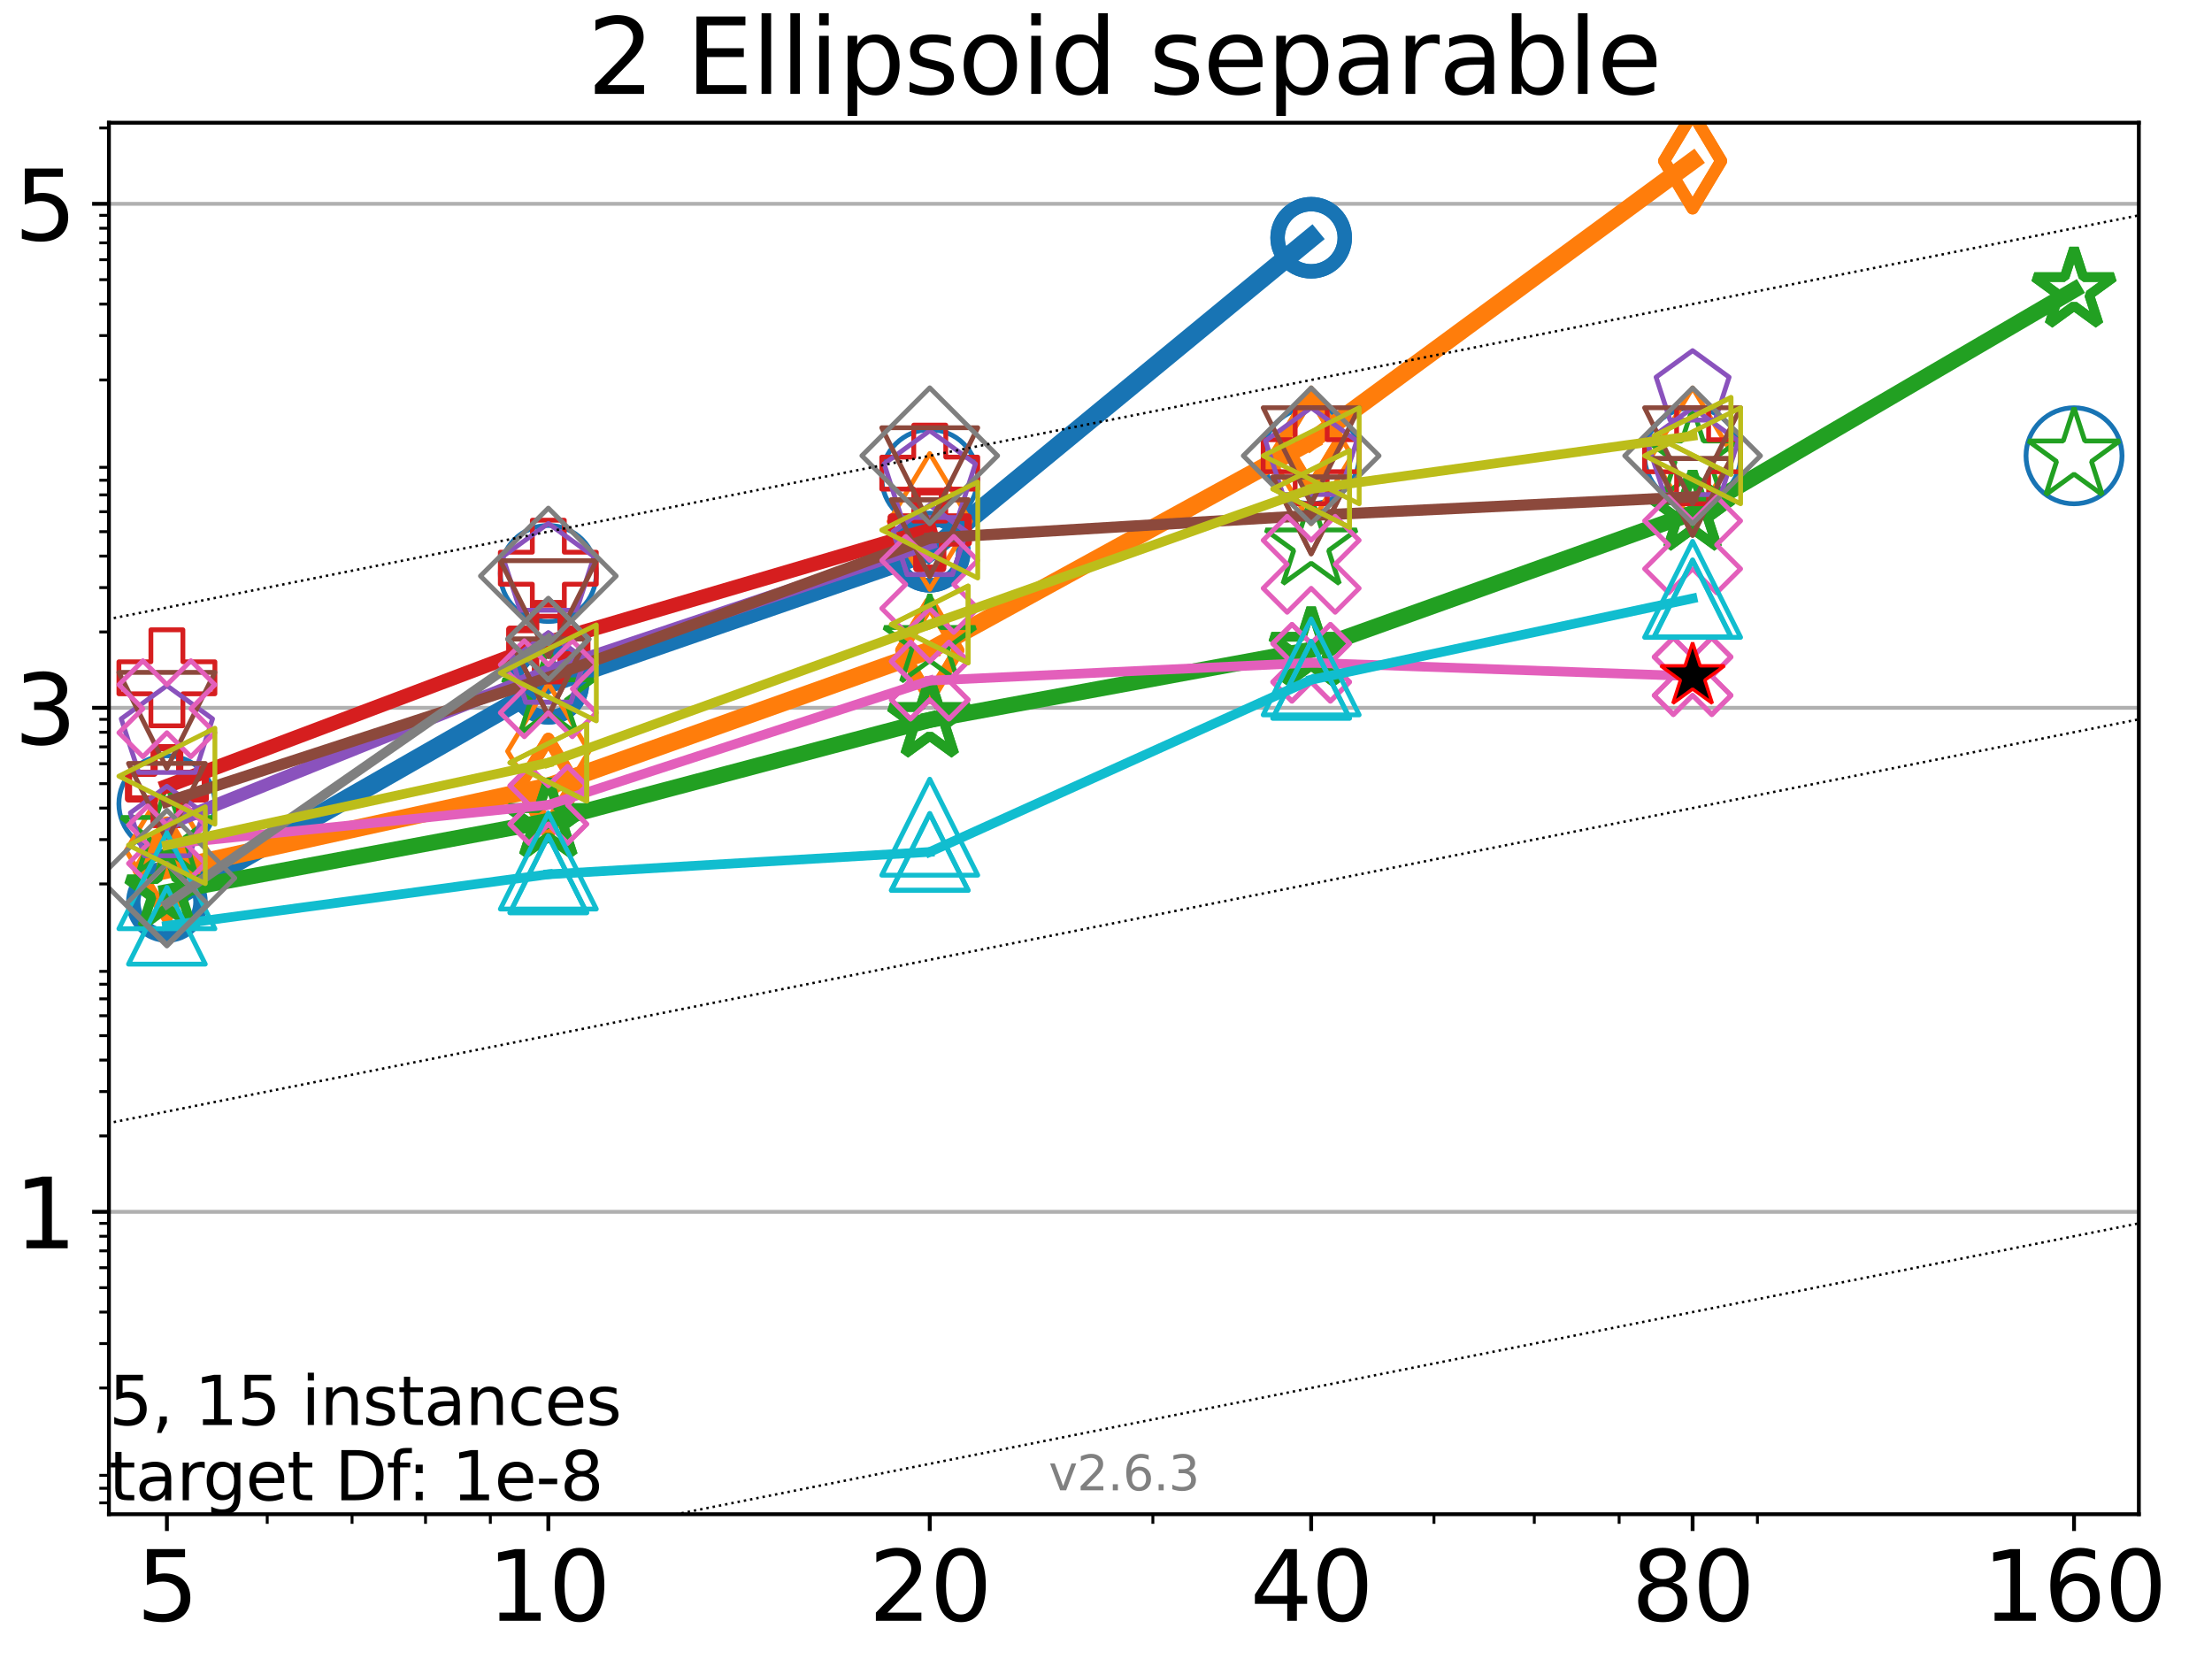 <?xml version="1.0" encoding="utf-8" standalone="no"?>
<!DOCTYPE svg PUBLIC "-//W3C//DTD SVG 1.1//EN"
  "http://www.w3.org/Graphics/SVG/1.1/DTD/svg11.dtd">
<svg height="345.6pt" version="1.1" viewBox="0 0 460.8 345.6" width="460.8pt" xmlns="http://www.w3.org/2000/svg" xmlns:xlink="http://www.w3.org/1999/xlink">
 <defs>
  <style type="text/css">*{stroke-linecap:butt;stroke-linejoin:round;}</style>
 </defs>
 <g id="figure_1">
  <g id="patch_1">
   <path d="M 0 345.6 
L 460.8 345.6 
L 460.8 0 
L 0 0 
z
" style="fill:#ffffff;"/>
  </g>
  <g id="axes_1">
   <g id="patch_2">
    <path d="M 22.69 315.44 
L 445.56 315.44 
L 445.56 25.56 
L 22.69 25.56 
z
" style="fill:#ffffff;"/>
   </g>
   <g id="matplotlib.axis_1">
    <g id="xtick_1">
     <g id="line2d_1">
      <defs>
       <path d="M 0 0 
L 0 3.5 
" id="mbd505f865f" style="stroke:#000000;stroke-width:0.8;"/>
      </defs>
      <g>
       <use style="stroke:#000000;stroke-width:0.8;" x="34.768" xlink:href="#mbd505f865f" y="315.44"/>
      </g>
     </g>
     <g id="text_1">
      <!-- 5 -->
      <g transform="translate(28.405 337.637)scale(0.2 -0.2)">
       <defs>
        <path d="M 691 4666 
L 3169 4666 
L 3169 4134 
L 1269 4134 
L 1269 2991 
Q 1406 3038 1543 3061 
Q 1681 3084 1819 3084 
Q 2600 3084 3056 2656 
Q 3513 2228 3513 1497 
Q 3513 744 3044 326 
Q 2575 -91 1722 -91 
Q 1428 -91 1123 -41 
Q 819 9 494 109 
L 494 744 
Q 775 591 1075 516 
Q 1375 441 1709 441 
Q 2250 441 2565 725 
Q 2881 1009 2881 1497 
Q 2881 1984 2565 2268 
Q 2250 2553 1709 2553 
Q 1456 2553 1204 2497 
Q 953 2441 691 2322 
L 691 4666 
z
" id="DejaVuSans-35" transform="scale(0.016)"/>
       </defs>
       <use xlink:href="#DejaVuSans-35"/>
      </g>
     </g>
    </g>
    <g id="xtick_2">
     <g id="line2d_2">
      <g>
       <use style="stroke:#000000;stroke-width:0.8;" x="114.226" xlink:href="#mbd505f865f" y="315.44"/>
      </g>
     </g>
     <g id="text_2">
      <!-- 10 -->
      <g transform="translate(101.501 337.637)scale(0.2 -0.2)">
       <defs>
        <path d="M 794 531 
L 1825 531 
L 1825 4091 
L 703 3866 
L 703 4441 
L 1819 4666 
L 2450 4666 
L 2450 531 
L 3481 531 
L 3481 0 
L 794 0 
L 794 531 
z
" id="DejaVuSans-31" transform="scale(0.016)"/>
        <path d="M 2034 4250 
Q 1547 4250 1301 3770 
Q 1056 3291 1056 2328 
Q 1056 1369 1301 889 
Q 1547 409 2034 409 
Q 2525 409 2770 889 
Q 3016 1369 3016 2328 
Q 3016 3291 2770 3770 
Q 2525 4250 2034 4250 
z
M 2034 4750 
Q 2819 4750 3233 4129 
Q 3647 3509 3647 2328 
Q 3647 1150 3233 529 
Q 2819 -91 2034 -91 
Q 1250 -91 836 529 
Q 422 1150 422 2328 
Q 422 3509 836 4129 
Q 1250 4750 2034 4750 
z
" id="DejaVuSans-30" transform="scale(0.016)"/>
       </defs>
       <use xlink:href="#DejaVuSans-31"/>
       <use x="63.623" xlink:href="#DejaVuSans-30"/>
      </g>
     </g>
    </g>
    <g id="xtick_3">
     <g id="line2d_3">
      <g>
       <use style="stroke:#000000;stroke-width:0.8;" x="193.684" xlink:href="#mbd505f865f" y="315.44"/>
      </g>
     </g>
     <g id="text_3">
      <!-- 20 -->
      <g transform="translate(180.959 337.637)scale(0.2 -0.2)">
       <defs>
        <path d="M 1228 531 
L 3431 531 
L 3431 0 
L 469 0 
L 469 531 
Q 828 903 1448 1529 
Q 2069 2156 2228 2338 
Q 2531 2678 2651 2914 
Q 2772 3150 2772 3378 
Q 2772 3750 2511 3984 
Q 2250 4219 1831 4219 
Q 1534 4219 1204 4116 
Q 875 4013 500 3803 
L 500 4441 
Q 881 4594 1212 4672 
Q 1544 4750 1819 4750 
Q 2544 4750 2975 4387 
Q 3406 4025 3406 3419 
Q 3406 3131 3298 2873 
Q 3191 2616 2906 2266 
Q 2828 2175 2409 1742 
Q 1991 1309 1228 531 
z
" id="DejaVuSans-32" transform="scale(0.016)"/>
       </defs>
       <use xlink:href="#DejaVuSans-32"/>
       <use x="63.623" xlink:href="#DejaVuSans-30"/>
      </g>
     </g>
    </g>
    <g id="xtick_4">
     <g id="line2d_4">
      <g>
       <use style="stroke:#000000;stroke-width:0.8;" x="273.142" xlink:href="#mbd505f865f" y="315.44"/>
      </g>
     </g>
     <g id="text_4">
      <!-- 40 -->
      <g transform="translate(260.417 337.637)scale(0.2 -0.2)">
       <defs>
        <path d="M 2419 4116 
L 825 1625 
L 2419 1625 
L 2419 4116 
z
M 2253 4666 
L 3047 4666 
L 3047 1625 
L 3713 1625 
L 3713 1100 
L 3047 1100 
L 3047 0 
L 2419 0 
L 2419 1100 
L 313 1100 
L 313 1709 
L 2253 4666 
z
" id="DejaVuSans-34" transform="scale(0.016)"/>
       </defs>
       <use xlink:href="#DejaVuSans-34"/>
       <use x="63.623" xlink:href="#DejaVuSans-30"/>
      </g>
     </g>
    </g>
    <g id="xtick_5">
     <g id="line2d_5">
      <g>
       <use style="stroke:#000000;stroke-width:0.8;" x="352.6" xlink:href="#mbd505f865f" y="315.44"/>
      </g>
     </g>
     <g id="text_5">
      <!-- 80 -->
      <g transform="translate(339.875 337.637)scale(0.2 -0.2)">
       <defs>
        <path d="M 2034 2216 
Q 1584 2216 1326 1975 
Q 1069 1734 1069 1313 
Q 1069 891 1326 650 
Q 1584 409 2034 409 
Q 2484 409 2743 651 
Q 3003 894 3003 1313 
Q 3003 1734 2745 1975 
Q 2488 2216 2034 2216 
z
M 1403 2484 
Q 997 2584 770 2862 
Q 544 3141 544 3541 
Q 544 4100 942 4425 
Q 1341 4750 2034 4750 
Q 2731 4750 3128 4425 
Q 3525 4100 3525 3541 
Q 3525 3141 3298 2862 
Q 3072 2584 2669 2484 
Q 3125 2378 3379 2068 
Q 3634 1759 3634 1313 
Q 3634 634 3220 271 
Q 2806 -91 2034 -91 
Q 1263 -91 848 271 
Q 434 634 434 1313 
Q 434 1759 690 2068 
Q 947 2378 1403 2484 
z
M 1172 3481 
Q 1172 3119 1398 2916 
Q 1625 2713 2034 2713 
Q 2441 2713 2670 2916 
Q 2900 3119 2900 3481 
Q 2900 3844 2670 4047 
Q 2441 4250 2034 4250 
Q 1625 4250 1398 4047 
Q 1172 3844 1172 3481 
z
" id="DejaVuSans-38" transform="scale(0.016)"/>
       </defs>
       <use xlink:href="#DejaVuSans-38"/>
       <use x="63.623" xlink:href="#DejaVuSans-30"/>
      </g>
     </g>
    </g>
    <g id="xtick_6">
     <g id="line2d_6">
      <g>
       <use style="stroke:#000000;stroke-width:0.8;" x="432.058" xlink:href="#mbd505f865f" y="315.44"/>
      </g>
     </g>
     <g id="text_6">
      <!-- 160 -->
      <g transform="translate(412.97 337.637)scale(0.2 -0.2)">
       <defs>
        <path d="M 2113 2584 
Q 1688 2584 1439 2293 
Q 1191 2003 1191 1497 
Q 1191 994 1439 701 
Q 1688 409 2113 409 
Q 2538 409 2786 701 
Q 3034 994 3034 1497 
Q 3034 2003 2786 2293 
Q 2538 2584 2113 2584 
z
M 3366 4563 
L 3366 3988 
Q 3128 4100 2886 4159 
Q 2644 4219 2406 4219 
Q 1781 4219 1451 3797 
Q 1122 3375 1075 2522 
Q 1259 2794 1537 2939 
Q 1816 3084 2150 3084 
Q 2853 3084 3261 2657 
Q 3669 2231 3669 1497 
Q 3669 778 3244 343 
Q 2819 -91 2113 -91 
Q 1303 -91 875 529 
Q 447 1150 447 2328 
Q 447 3434 972 4092 
Q 1497 4750 2381 4750 
Q 2619 4750 2861 4703 
Q 3103 4656 3366 4563 
z
" id="DejaVuSans-36" transform="scale(0.016)"/>
       </defs>
       <use xlink:href="#DejaVuSans-31"/>
       <use x="63.623" xlink:href="#DejaVuSans-36"/>
       <use x="127.246" xlink:href="#DejaVuSans-30"/>
      </g>
     </g>
    </g>
    <g id="xtick_7">
     <g id="line2d_7">
      <defs>
       <path d="M 0 0 
L 0 2 
" id="m5809c6f6fc" style="stroke:#000000;stroke-width:0.6;"/>
      </defs>
      <g>
       <use style="stroke:#000000;stroke-width:0.6;" x="55.668" xlink:href="#m5809c6f6fc" y="315.44"/>
      </g>
     </g>
    </g>
    <g id="xtick_8">
     <g id="line2d_8">
      <g>
       <use style="stroke:#000000;stroke-width:0.6;" x="73.339" xlink:href="#m5809c6f6fc" y="315.44"/>
      </g>
     </g>
    </g>
    <g id="xtick_9">
     <g id="line2d_9">
      <g>
       <use style="stroke:#000000;stroke-width:0.6;" x="88.646" xlink:href="#m5809c6f6fc" y="315.44"/>
      </g>
     </g>
    </g>
    <g id="xtick_10">
     <g id="line2d_10">
      <g>
       <use style="stroke:#000000;stroke-width:0.6;" x="102.148" xlink:href="#m5809c6f6fc" y="315.44"/>
      </g>
     </g>
    </g>
    <g id="xtick_11">
     <g id="line2d_11">
      <g>
       <use style="stroke:#000000;stroke-width:0.6;" x="240.164" xlink:href="#m5809c6f6fc" y="315.44"/>
      </g>
     </g>
    </g>
    <g id="xtick_12">
     <g id="line2d_12">
      <g>
       <use style="stroke:#000000;stroke-width:0.6;" x="298.721" xlink:href="#m5809c6f6fc" y="315.44"/>
      </g>
     </g>
    </g>
    <g id="xtick_13">
     <g id="line2d_13">
      <g>
       <use style="stroke:#000000;stroke-width:0.6;" x="319.622" xlink:href="#m5809c6f6fc" y="315.44"/>
      </g>
     </g>
    </g>
    <g id="xtick_14">
     <g id="line2d_14">
      <g>
       <use style="stroke:#000000;stroke-width:0.6;" x="337.293" xlink:href="#m5809c6f6fc" y="315.44"/>
      </g>
     </g>
    </g>
    <g id="xtick_15">
     <g id="line2d_15">
      <g>
       <use style="stroke:#000000;stroke-width:0.6;" x="366.102" xlink:href="#m5809c6f6fc" y="315.44"/>
      </g>
     </g>
    </g>
   </g>
   <g id="matplotlib.axis_2">
    <g id="ytick_1">
     <g id="line2d_16">
      <path clip-path="url(#p92fded416d)" d="M 22.69 252.444 
L 445.56 252.444 
" style="fill:none;stroke:#b0b0b0;stroke-linecap:square;stroke-width:0.8;"/>
     </g>
     <g id="line2d_17">
      <defs>
       <path d="M 0 0 
L -3.5 0 
" id="m93bcf3bd1d" style="stroke:#000000;stroke-width:0.8;"/>
      </defs>
      <g>
       <use style="stroke:#000000;stroke-width:0.8;" x="22.69" xlink:href="#m93bcf3bd1d" y="252.444"/>
      </g>
     </g>
     <g id="text_7">
      <!-- 1 -->
      <g transform="translate(2.965 260.043)scale(0.2 -0.2)">
       <use xlink:href="#DejaVuSans-31"/>
      </g>
     </g>
    </g>
    <g id="ytick_2">
     <g id="line2d_18">
      <path clip-path="url(#p92fded416d)" d="M 22.69 147.451 
L 445.56 147.451 
" style="fill:none;stroke:#b0b0b0;stroke-linecap:square;stroke-width:0.8;"/>
     </g>
     <g id="line2d_19">
      <g>
       <use style="stroke:#000000;stroke-width:0.8;" x="22.69" xlink:href="#m93bcf3bd1d" y="147.451"/>
      </g>
     </g>
     <g id="text_8">
      <!-- 3 -->
      <g transform="translate(2.965 155.05)scale(0.2 -0.2)">
       <defs>
        <path d="M 2597 2516 
Q 3050 2419 3304 2112 
Q 3559 1806 3559 1356 
Q 3559 666 3084 287 
Q 2609 -91 1734 -91 
Q 1441 -91 1130 -33 
Q 819 25 488 141 
L 488 750 
Q 750 597 1062 519 
Q 1375 441 1716 441 
Q 2309 441 2620 675 
Q 2931 909 2931 1356 
Q 2931 1769 2642 2001 
Q 2353 2234 1838 2234 
L 1294 2234 
L 1294 2753 
L 1863 2753 
Q 2328 2753 2575 2939 
Q 2822 3125 2822 3475 
Q 2822 3834 2567 4026 
Q 2313 4219 1838 4219 
Q 1578 4219 1281 4162 
Q 984 4106 628 3988 
L 628 4550 
Q 988 4650 1302 4700 
Q 1616 4750 1894 4750 
Q 2613 4750 3031 4423 
Q 3450 4097 3450 3541 
Q 3450 3153 3228 2886 
Q 3006 2619 2597 2516 
z
" id="DejaVuSans-33" transform="scale(0.016)"/>
       </defs>
       <use xlink:href="#DejaVuSans-33"/>
      </g>
     </g>
    </g>
    <g id="ytick_3">
     <g id="line2d_20">
      <path clip-path="url(#p92fded416d)" d="M 22.69 42.458 
L 445.56 42.458 
" style="fill:none;stroke:#b0b0b0;stroke-linecap:square;stroke-width:0.8;"/>
     </g>
     <g id="line2d_21">
      <g>
       <use style="stroke:#000000;stroke-width:0.8;" x="22.69" xlink:href="#m93bcf3bd1d" y="42.458"/>
      </g>
     </g>
     <g id="text_9">
      <!-- 5 -->
      <g transform="translate(2.965 50.056)scale(0.2 -0.2)">
       <use xlink:href="#DejaVuSans-35"/>
      </g>
     </g>
    </g>
    <g id="ytick_4">
     <g id="line2d_22">
      <defs>
       <path d="M 0 0 
L -2 0 
" id="mbb2d8cd9f5" style="stroke:#000000;stroke-width:0.6;"/>
      </defs>
      <g>
       <use style="stroke:#000000;stroke-width:0.6;" x="22.69" xlink:href="#mbb2d8cd9f5" y="313.073"/>
      </g>
     </g>
    </g>
    <g id="ytick_5">
     <g id="line2d_23">
      <g>
       <use style="stroke:#000000;stroke-width:0.6;" x="22.69" xlink:href="#mbb2d8cd9f5" y="310.028"/>
      </g>
     </g>
    </g>
    <g id="ytick_6">
     <g id="line2d_24">
      <g>
       <use style="stroke:#000000;stroke-width:0.6;" x="22.69" xlink:href="#mbb2d8cd9f5" y="307.343"/>
      </g>
     </g>
    </g>
    <g id="ytick_7">
     <g id="line2d_25">
      <g>
       <use style="stroke:#000000;stroke-width:0.6;" x="22.69" xlink:href="#mbb2d8cd9f5" y="289.138"/>
      </g>
     </g>
    </g>
    <g id="ytick_8">
     <g id="line2d_26">
      <g>
       <use style="stroke:#000000;stroke-width:0.6;" x="22.69" xlink:href="#mbb2d8cd9f5" y="279.893"/>
      </g>
     </g>
    </g>
    <g id="ytick_9">
     <g id="line2d_27">
      <g>
       <use style="stroke:#000000;stroke-width:0.6;" x="22.69" xlink:href="#mbb2d8cd9f5" y="273.335"/>
      </g>
     </g>
    </g>
    <g id="ytick_10">
     <g id="line2d_28">
      <g>
       <use style="stroke:#000000;stroke-width:0.6;" x="22.69" xlink:href="#mbb2d8cd9f5" y="268.247"/>
      </g>
     </g>
    </g>
    <g id="ytick_11">
     <g id="line2d_29">
      <g>
       <use style="stroke:#000000;stroke-width:0.6;" x="22.69" xlink:href="#mbb2d8cd9f5" y="264.09"/>
      </g>
     </g>
    </g>
    <g id="ytick_12">
     <g id="line2d_30">
      <g>
       <use style="stroke:#000000;stroke-width:0.6;" x="22.69" xlink:href="#mbb2d8cd9f5" y="260.576"/>
      </g>
     </g>
    </g>
    <g id="ytick_13">
     <g id="line2d_31">
      <g>
       <use style="stroke:#000000;stroke-width:0.6;" x="22.69" xlink:href="#mbb2d8cd9f5" y="257.532"/>
      </g>
     </g>
    </g>
    <g id="ytick_14">
     <g id="line2d_32">
      <g>
       <use style="stroke:#000000;stroke-width:0.6;" x="22.69" xlink:href="#mbb2d8cd9f5" y="254.846"/>
      </g>
     </g>
    </g>
    <g id="ytick_15">
     <g id="line2d_33">
      <g>
       <use style="stroke:#000000;stroke-width:0.6;" x="22.69" xlink:href="#mbb2d8cd9f5" y="236.641"/>
      </g>
     </g>
    </g>
    <g id="ytick_16">
     <g id="line2d_34">
      <g>
       <use style="stroke:#000000;stroke-width:0.6;" x="22.69" xlink:href="#mbb2d8cd9f5" y="227.397"/>
      </g>
     </g>
    </g>
    <g id="ytick_17">
     <g id="line2d_35">
      <g>
       <use style="stroke:#000000;stroke-width:0.6;" x="22.69" xlink:href="#mbb2d8cd9f5" y="220.838"/>
      </g>
     </g>
    </g>
    <g id="ytick_18">
     <g id="line2d_36">
      <g>
       <use style="stroke:#000000;stroke-width:0.6;" x="22.69" xlink:href="#mbb2d8cd9f5" y="215.751"/>
      </g>
     </g>
    </g>
    <g id="ytick_19">
     <g id="line2d_37">
      <g>
       <use style="stroke:#000000;stroke-width:0.6;" x="22.69" xlink:href="#mbb2d8cd9f5" y="211.594"/>
      </g>
     </g>
    </g>
    <g id="ytick_20">
     <g id="line2d_38">
      <g>
       <use style="stroke:#000000;stroke-width:0.6;" x="22.69" xlink:href="#mbb2d8cd9f5" y="208.079"/>
      </g>
     </g>
    </g>
    <g id="ytick_21">
     <g id="line2d_39">
      <g>
       <use style="stroke:#000000;stroke-width:0.6;" x="22.69" xlink:href="#mbb2d8cd9f5" y="205.035"/>
      </g>
     </g>
    </g>
    <g id="ytick_22">
     <g id="line2d_40">
      <g>
       <use style="stroke:#000000;stroke-width:0.6;" x="22.69" xlink:href="#mbb2d8cd9f5" y="202.35"/>
      </g>
     </g>
    </g>
    <g id="ytick_23">
     <g id="line2d_41">
      <g>
       <use style="stroke:#000000;stroke-width:0.6;" x="22.69" xlink:href="#mbb2d8cd9f5" y="184.145"/>
      </g>
     </g>
    </g>
    <g id="ytick_24">
     <g id="line2d_42">
      <g>
       <use style="stroke:#000000;stroke-width:0.6;" x="22.69" xlink:href="#mbb2d8cd9f5" y="174.9"/>
      </g>
     </g>
    </g>
    <g id="ytick_25">
     <g id="line2d_43">
      <g>
       <use style="stroke:#000000;stroke-width:0.6;" x="22.69" xlink:href="#mbb2d8cd9f5" y="168.342"/>
      </g>
     </g>
    </g>
    <g id="ytick_26">
     <g id="line2d_44">
      <g>
       <use style="stroke:#000000;stroke-width:0.6;" x="22.69" xlink:href="#mbb2d8cd9f5" y="163.254"/>
      </g>
     </g>
    </g>
    <g id="ytick_27">
     <g id="line2d_45">
      <g>
       <use style="stroke:#000000;stroke-width:0.6;" x="22.69" xlink:href="#mbb2d8cd9f5" y="159.097"/>
      </g>
     </g>
    </g>
    <g id="ytick_28">
     <g id="line2d_46">
      <g>
       <use style="stroke:#000000;stroke-width:0.6;" x="22.69" xlink:href="#mbb2d8cd9f5" y="155.583"/>
      </g>
     </g>
    </g>
    <g id="ytick_29">
     <g id="line2d_47">
      <g>
       <use style="stroke:#000000;stroke-width:0.6;" x="22.69" xlink:href="#mbb2d8cd9f5" y="152.539"/>
      </g>
     </g>
    </g>
    <g id="ytick_30">
     <g id="line2d_48">
      <g>
       <use style="stroke:#000000;stroke-width:0.6;" x="22.69" xlink:href="#mbb2d8cd9f5" y="149.853"/>
      </g>
     </g>
    </g>
    <g id="ytick_31">
     <g id="line2d_49">
      <g>
       <use style="stroke:#000000;stroke-width:0.6;" x="22.69" xlink:href="#mbb2d8cd9f5" y="131.648"/>
      </g>
     </g>
    </g>
    <g id="ytick_32">
     <g id="line2d_50">
      <g>
       <use style="stroke:#000000;stroke-width:0.6;" x="22.69" xlink:href="#mbb2d8cd9f5" y="122.404"/>
      </g>
     </g>
    </g>
    <g id="ytick_33">
     <g id="line2d_51">
      <g>
       <use style="stroke:#000000;stroke-width:0.6;" x="22.69" xlink:href="#mbb2d8cd9f5" y="115.845"/>
      </g>
     </g>
    </g>
    <g id="ytick_34">
     <g id="line2d_52">
      <g>
       <use style="stroke:#000000;stroke-width:0.6;" x="22.69" xlink:href="#mbb2d8cd9f5" y="110.758"/>
      </g>
     </g>
    </g>
    <g id="ytick_35">
     <g id="line2d_53">
      <g>
       <use style="stroke:#000000;stroke-width:0.6;" x="22.69" xlink:href="#mbb2d8cd9f5" y="106.601"/>
      </g>
     </g>
    </g>
    <g id="ytick_36">
     <g id="line2d_54">
      <g>
       <use style="stroke:#000000;stroke-width:0.6;" x="22.69" xlink:href="#mbb2d8cd9f5" y="103.086"/>
      </g>
     </g>
    </g>
    <g id="ytick_37">
     <g id="line2d_55">
      <g>
       <use style="stroke:#000000;stroke-width:0.6;" x="22.69" xlink:href="#mbb2d8cd9f5" y="100.042"/>
      </g>
     </g>
    </g>
    <g id="ytick_38">
     <g id="line2d_56">
      <g>
       <use style="stroke:#000000;stroke-width:0.6;" x="22.69" xlink:href="#mbb2d8cd9f5" y="97.357"/>
      </g>
     </g>
    </g>
    <g id="ytick_39">
     <g id="line2d_57">
      <g>
       <use style="stroke:#000000;stroke-width:0.6;" x="22.69" xlink:href="#mbb2d8cd9f5" y="79.152"/>
      </g>
     </g>
    </g>
    <g id="ytick_40">
     <g id="line2d_58">
      <g>
       <use style="stroke:#000000;stroke-width:0.6;" x="22.69" xlink:href="#mbb2d8cd9f5" y="69.907"/>
      </g>
     </g>
    </g>
    <g id="ytick_41">
     <g id="line2d_59">
      <g>
       <use style="stroke:#000000;stroke-width:0.6;" x="22.69" xlink:href="#mbb2d8cd9f5" y="63.349"/>
      </g>
     </g>
    </g>
    <g id="ytick_42">
     <g id="line2d_60">
      <g>
       <use style="stroke:#000000;stroke-width:0.6;" x="22.69" xlink:href="#mbb2d8cd9f5" y="58.261"/>
      </g>
     </g>
    </g>
    <g id="ytick_43">
     <g id="line2d_61">
      <g>
       <use style="stroke:#000000;stroke-width:0.6;" x="22.69" xlink:href="#mbb2d8cd9f5" y="54.104"/>
      </g>
     </g>
    </g>
    <g id="ytick_44">
     <g id="line2d_62">
      <g>
       <use style="stroke:#000000;stroke-width:0.6;" x="22.69" xlink:href="#mbb2d8cd9f5" y="50.59"/>
      </g>
     </g>
    </g>
    <g id="ytick_45">
     <g id="line2d_63">
      <g>
       <use style="stroke:#000000;stroke-width:0.6;" x="22.69" xlink:href="#mbb2d8cd9f5" y="47.545"/>
      </g>
     </g>
    </g>
    <g id="ytick_46">
     <g id="line2d_64">
      <g>
       <use style="stroke:#000000;stroke-width:0.6;" x="22.69" xlink:href="#mbb2d8cd9f5" y="44.86"/>
      </g>
     </g>
    </g>
    <g id="ytick_47">
     <g id="line2d_65">
      <g>
       <use style="stroke:#000000;stroke-width:0.6;" x="22.69" xlink:href="#mbb2d8cd9f5" y="26.655"/>
      </g>
     </g>
    </g>
   </g>
   <g id="line2d_66">
    <path clip-path="url(#p92fded416d)" d="M 34.768 187.898 
L 114.226 142.435 
" style="fill:none;stroke:#1874b4;stroke-linecap:square;stroke-width:4;"/>
    <defs>
     <path d="M 0 7 
C 1.856 7 3.637 6.262 4.95 4.95 
C 6.262 3.637 7 1.856 7 0 
C 7 -1.856 6.262 -3.637 4.95 -4.95 
C 3.637 -6.262 1.856 -7 0 -7 
C -1.856 -7 -3.637 -6.262 -4.95 -4.95 
C -6.262 -3.637 -7 -1.856 -7 0 
C -7 1.856 -6.262 3.637 -4.95 4.95 
C -3.637 6.262 -1.856 7 0 7 
z
" id="m23f57480c0" style="stroke:#1874b4;stroke-width:3;"/>
    </defs>
    <g clip-path="url(#p92fded416d)">
     <use style="fill-opacity:0;stroke:#1874b4;stroke-width:3;" x="34.768" xlink:href="#m23f57480c0" y="187.898"/>
     <use style="fill-opacity:0;stroke:#1874b4;stroke-width:3;" x="114.226" xlink:href="#m23f57480c0" y="142.435"/>
    </g>
   </g>
   <g id="line2d_67">
    <path clip-path="url(#p92fded416d)" d="M 114.226 142.435 
L 193.684 114.939 
" style="fill:none;stroke:#1874b4;stroke-linecap:square;stroke-width:4;"/>
    <g clip-path="url(#p92fded416d)">
     <use style="fill-opacity:0;stroke:#1874b4;stroke-width:3;" x="114.226" xlink:href="#m23f57480c0" y="142.435"/>
     <use style="fill-opacity:0;stroke:#1874b4;stroke-width:3;" x="193.684" xlink:href="#m23f57480c0" y="114.939"/>
    </g>
   </g>
   <g id="line2d_68">
    <path clip-path="url(#p92fded416d)" d="M 193.684 114.939 
L 273.142 49.527 
" style="fill:none;stroke:#1874b4;stroke-linecap:square;stroke-width:4;"/>
    <g clip-path="url(#p92fded416d)">
     <use style="fill-opacity:0;stroke:#1874b4;stroke-width:3;" x="193.684" xlink:href="#m23f57480c0" y="114.939"/>
     <use style="fill-opacity:0;stroke:#1874b4;stroke-width:3;" x="273.142" xlink:href="#m23f57480c0" y="49.527"/>
    </g>
   </g>
   <g id="line2d_69">
    <path clip-path="url(#p92fded416d)" d="M 273.142 49.527 
" style="fill:none;stroke:#1874b4;stroke-linecap:square;stroke-width:4;"/>
    <g clip-path="url(#p92fded416d)">
     <use style="fill-opacity:0;stroke:#1874b4;stroke-width:3;" x="273.142" xlink:href="#m23f57480c0" y="49.527"/>
    </g>
   </g>
   <g id="line2d_70"/>
   <g id="line2d_71">
    <defs>
     <path d="M 0 10 
C 2.652 10 5.196 8.946 7.071 7.071 
C 8.946 5.196 10 2.652 10 0 
C 10 -2.652 8.946 -5.196 7.071 -7.071 
C 5.196 -8.946 2.652 -10 0 -10 
C -2.652 -10 -5.196 -8.946 -7.071 -7.071 
C -8.946 -5.196 -10 -2.652 -10 0 
C -10 2.652 -8.946 5.196 -7.071 7.071 
C -5.196 8.946 -2.652 10 0 10 
z
" id="mb623dd92fe" style="stroke:#1874b4;"/>
    </defs>
    <g clip-path="url(#p92fded416d)">
     <use style="fill-opacity:0;stroke:#1874b4;" x="34.768" xlink:href="#mb623dd92fe" y="167.436"/>
     <use style="fill-opacity:0;stroke:#1874b4;" x="114.226" xlink:href="#mb623dd92fe" y="119.466"/>
     <use style="fill-opacity:0;stroke:#1874b4;" x="193.684" xlink:href="#mb623dd92fe" y="99.511"/>
     <use style="fill-opacity:0;stroke:#1874b4;" x="273.142" xlink:href="#mb623dd92fe" y="94.929"/>
     <use style="fill-opacity:0;stroke:#1874b4;" x="352.6" xlink:href="#mb623dd92fe" y="94.939"/>
     <use style="fill-opacity:0;stroke:#1874b4;" x="432.058" xlink:href="#mb623dd92fe" y="94.947"/>
    </g>
   </g>
   <g id="line2d_72">
    <path clip-path="url(#p92fded416d)" d="M 34.768 181.219 
L 114.226 163.801 
" style="fill:none;stroke:#ff7d0b;stroke-linecap:square;stroke-width:3.667;"/>
    <defs>
     <path d="M 0 9.899 
L 5.94 0 
L 0 -9.899 
L -5.94 0 
z
" id="m5f8746899c" style="stroke:#ff7d0b;stroke-linejoin:miter;stroke-width:2.5;"/>
    </defs>
    <g clip-path="url(#p92fded416d)">
     <use style="fill-opacity:0;stroke:#ff7d0b;stroke-linejoin:miter;stroke-width:2.5;" x="34.768" xlink:href="#m5f8746899c" y="181.219"/>
     <use style="fill-opacity:0;stroke:#ff7d0b;stroke-linejoin:miter;stroke-width:2.5;" x="114.226" xlink:href="#m5f8746899c" y="163.801"/>
    </g>
   </g>
   <g id="line2d_73">
    <path clip-path="url(#p92fded416d)" d="M 114.226 163.801 
L 193.684 135.483 
" style="fill:none;stroke:#ff7d0b;stroke-linecap:square;stroke-width:3.667;"/>
    <g clip-path="url(#p92fded416d)">
     <use style="fill-opacity:0;stroke:#ff7d0b;stroke-linejoin:miter;stroke-width:2.5;" x="114.226" xlink:href="#m5f8746899c" y="163.801"/>
     <use style="fill-opacity:0;stroke:#ff7d0b;stroke-linejoin:miter;stroke-width:2.5;" x="193.684" xlink:href="#m5f8746899c" y="135.483"/>
    </g>
   </g>
   <g id="line2d_74">
    <path clip-path="url(#p92fded416d)" d="M 193.684 135.483 
L 273.142 91.874 
" style="fill:none;stroke:#ff7d0b;stroke-linecap:square;stroke-width:3.667;"/>
    <g clip-path="url(#p92fded416d)">
     <use style="fill-opacity:0;stroke:#ff7d0b;stroke-linejoin:miter;stroke-width:2.5;" x="193.684" xlink:href="#m5f8746899c" y="135.483"/>
     <use style="fill-opacity:0;stroke:#ff7d0b;stroke-linejoin:miter;stroke-width:2.5;" x="273.142" xlink:href="#m5f8746899c" y="91.874"/>
    </g>
   </g>
   <g id="line2d_75">
    <path clip-path="url(#p92fded416d)" d="M 273.142 91.874 
L 352.6 33.526 
" style="fill:none;stroke:#ff7d0b;stroke-linecap:square;stroke-width:3.667;"/>
    <g clip-path="url(#p92fded416d)">
     <use style="fill-opacity:0;stroke:#ff7d0b;stroke-linejoin:miter;stroke-width:2.5;" x="273.142" xlink:href="#m5f8746899c" y="91.874"/>
     <use style="fill-opacity:0;stroke:#ff7d0b;stroke-linejoin:miter;stroke-width:2.5;" x="352.6" xlink:href="#m5f8746899c" y="33.526"/>
    </g>
   </g>
   <g id="line2d_76">
    <path clip-path="url(#p92fded416d)" d="M 352.6 33.526 
" style="fill:none;stroke:#ff7d0b;stroke-linecap:square;stroke-width:3.667;"/>
    <g clip-path="url(#p92fded416d)">
     <use style="fill-opacity:0;stroke:#ff7d0b;stroke-linejoin:miter;stroke-width:2.5;" x="352.6" xlink:href="#m5f8746899c" y="33.526"/>
    </g>
   </g>
   <g id="line2d_77"/>
   <g id="line2d_78">
    <defs>
     <path d="M 0 14.142 
L 8.485 0 
L 0 -14.142 
L -8.485 0 
z
" id="m5b1291f2ce" style="stroke:#ff7d0b;stroke-linejoin:miter;"/>
    </defs>
    <g clip-path="url(#p92fded416d)">
     <use style="fill-opacity:0;stroke:#ff7d0b;stroke-linejoin:miter;" x="34.768" xlink:href="#m5b1291f2ce" y="177.185"/>
     <use style="fill-opacity:0;stroke:#ff7d0b;stroke-linejoin:miter;" x="114.226" xlink:href="#m5b1291f2ce" y="156.503"/>
     <use style="fill-opacity:0;stroke:#ff7d0b;stroke-linejoin:miter;" x="193.684" xlink:href="#m5b1291f2ce" y="108.625"/>
     <use style="fill-opacity:0;stroke:#ff7d0b;stroke-linejoin:miter;" x="273.142" xlink:href="#m5b1291f2ce" y="94.951"/>
     <use style="fill-opacity:0;stroke:#ff7d0b;stroke-linejoin:miter;" x="352.6" xlink:href="#m5b1291f2ce" y="94.954"/>
    </g>
   </g>
   <g id="line2d_79">
    <path clip-path="url(#p92fded416d)" d="M 34.768 185.838 
L 114.226 171.02 
" style="fill:none;stroke:#22a022;stroke-linecap:square;stroke-width:3.333;"/>
    <defs>
     <path d="M 0 -8.7 
L -1.953 -2.688 
L -8.274 -2.688 
L -3.16 1.027 
L -5.114 7.038 
L -0 3.323 
L 5.114 7.038 
L 3.16 1.027 
L 8.274 -2.688 
L 1.953 -2.688 
z
" id="m5e5848b8f3" style="stroke:#22a022;stroke-linejoin:bevel;stroke-width:2;"/>
    </defs>
    <g clip-path="url(#p92fded416d)">
     <use style="fill-opacity:0;stroke:#22a022;stroke-linejoin:bevel;stroke-width:2;" x="34.768" xlink:href="#m5e5848b8f3" y="185.838"/>
     <use style="fill-opacity:0;stroke:#22a022;stroke-linejoin:bevel;stroke-width:2;" x="114.226" xlink:href="#m5e5848b8f3" y="171.02"/>
    </g>
   </g>
   <g id="line2d_80">
    <path clip-path="url(#p92fded416d)" d="M 114.226 171.02 
L 193.684 149.981 
" style="fill:none;stroke:#22a022;stroke-linecap:square;stroke-width:3.333;"/>
    <g clip-path="url(#p92fded416d)">
     <use style="fill-opacity:0;stroke:#22a022;stroke-linejoin:bevel;stroke-width:2;" x="114.226" xlink:href="#m5e5848b8f3" y="171.02"/>
     <use style="fill-opacity:0;stroke:#22a022;stroke-linejoin:bevel;stroke-width:2;" x="193.684" xlink:href="#m5e5848b8f3" y="149.981"/>
    </g>
   </g>
   <g id="line2d_81">
    <path clip-path="url(#p92fded416d)" d="M 193.684 149.981 
L 273.142 135.342 
" style="fill:none;stroke:#22a022;stroke-linecap:square;stroke-width:3.333;"/>
    <g clip-path="url(#p92fded416d)">
     <use style="fill-opacity:0;stroke:#22a022;stroke-linejoin:bevel;stroke-width:2;" x="193.684" xlink:href="#m5e5848b8f3" y="149.981"/>
     <use style="fill-opacity:0;stroke:#22a022;stroke-linejoin:bevel;stroke-width:2;" x="273.142" xlink:href="#m5e5848b8f3" y="135.342"/>
    </g>
   </g>
   <g id="line2d_82">
    <path clip-path="url(#p92fded416d)" d="M 273.142 135.342 
L 352.6 106.883 
" style="fill:none;stroke:#22a022;stroke-linecap:square;stroke-width:3.333;"/>
    <g clip-path="url(#p92fded416d)">
     <use style="fill-opacity:0;stroke:#22a022;stroke-linejoin:bevel;stroke-width:2;" x="273.142" xlink:href="#m5e5848b8f3" y="135.342"/>
     <use style="fill-opacity:0;stroke:#22a022;stroke-linejoin:bevel;stroke-width:2;" x="352.6" xlink:href="#m5e5848b8f3" y="106.883"/>
    </g>
   </g>
   <g id="line2d_83">
    <path clip-path="url(#p92fded416d)" d="M 352.6 106.883 
L 432.058 60.408 
" style="fill:none;stroke:#22a022;stroke-linecap:square;stroke-width:3.333;"/>
    <g clip-path="url(#p92fded416d)">
     <use style="fill-opacity:0;stroke:#22a022;stroke-linejoin:bevel;stroke-width:2;" x="352.6" xlink:href="#m5e5848b8f3" y="106.883"/>
     <use style="fill-opacity:0;stroke:#22a022;stroke-linejoin:bevel;stroke-width:2;" x="432.058" xlink:href="#m5e5848b8f3" y="60.408"/>
    </g>
   </g>
   <g id="line2d_84">
    <path clip-path="url(#p92fded416d)" d="M 432.058 60.408 
" style="fill:none;stroke:#22a022;stroke-linecap:square;stroke-width:3.333;"/>
    <g clip-path="url(#p92fded416d)">
     <use style="fill-opacity:0;stroke:#22a022;stroke-linejoin:bevel;stroke-width:2;" x="432.058" xlink:href="#m5e5848b8f3" y="60.408"/>
    </g>
   </g>
   <g id="line2d_85"/>
   <g id="line2d_86">
    <defs>
     <path d="M 0 -10 
L -2.245 -3.09 
L -9.511 -3.09 
L -3.633 1.18 
L -5.878 8.09 
L -0 3.82 
L 5.878 8.09 
L 3.633 1.18 
L 9.511 -3.09 
L 2.245 -3.09 
z
" id="m9c97dd0afe" style="stroke:#22a022;stroke-linejoin:bevel;"/>
    </defs>
    <g clip-path="url(#p92fded416d)">
     <use style="fill-opacity:0;stroke:#22a022;stroke-linejoin:bevel;" x="34.768" xlink:href="#m9c97dd0afe" y="173.386"/>
     <use style="fill-opacity:0;stroke:#22a022;stroke-linejoin:bevel;" x="114.226" xlink:href="#m9c97dd0afe" y="144.701"/>
     <use style="fill-opacity:0;stroke:#22a022;stroke-linejoin:bevel;" x="193.684" xlink:href="#m9c97dd0afe" y="133.81"/>
     <use style="fill-opacity:0;stroke:#22a022;stroke-linejoin:bevel;" x="273.142" xlink:href="#m9c97dd0afe" y="113.493"/>
     <use style="fill-opacity:0;stroke:#22a022;stroke-linejoin:bevel;" x="352.6" xlink:href="#m9c97dd0afe" y="94.954"/>
     <use style="fill-opacity:0;stroke:#22a022;stroke-linejoin:bevel;" x="432.058" xlink:href="#m9c97dd0afe" y="94.953"/>
    </g>
   </g>
   <g id="line2d_87">
    <path clip-path="url(#p92fded416d)" d="M 34.768 163.758 
L 114.226 133.774 
" style="fill:none;stroke:#d61e1f;stroke-linecap:square;stroke-width:3;"/>
    <defs>
     <path d="M -2.667 8 
L 2.667 8 
L 2.667 2.667 
L 8 2.667 
L 8 -2.667 
L 2.667 -2.667 
L 2.667 -8 
L -2.667 -8 
L -2.667 -2.667 
L -8 -2.667 
L -8 2.667 
L -2.667 2.667 
z
" id="m1b907a492a" style="stroke:#d61e1f;stroke-linejoin:miter;stroke-width:1.5;"/>
    </defs>
    <g clip-path="url(#p92fded416d)">
     <use style="fill-opacity:0;stroke:#d61e1f;stroke-linejoin:miter;stroke-width:1.5;" x="34.768" xlink:href="#m1b907a492a" y="163.758"/>
     <use style="fill-opacity:0;stroke:#d61e1f;stroke-linejoin:miter;stroke-width:1.5;" x="114.226" xlink:href="#m1b907a492a" y="133.774"/>
    </g>
   </g>
   <g id="line2d_88">
    <path clip-path="url(#p92fded416d)" d="M 114.226 133.774 
L 193.684 110.402 
" style="fill:none;stroke:#d61e1f;stroke-linecap:square;stroke-width:3;"/>
    <g clip-path="url(#p92fded416d)">
     <use style="fill-opacity:0;stroke:#d61e1f;stroke-linejoin:miter;stroke-width:1.5;" x="114.226" xlink:href="#m1b907a492a" y="133.774"/>
     <use style="fill-opacity:0;stroke:#d61e1f;stroke-linejoin:miter;stroke-width:1.5;" x="193.684" xlink:href="#m1b907a492a" y="110.402"/>
    </g>
   </g>
   <g id="line2d_89">
    <path clip-path="url(#p92fded416d)" d="M 193.684 110.402 
" style="fill:none;stroke:#d61e1f;stroke-linecap:square;stroke-width:3;"/>
    <g clip-path="url(#p92fded416d)">
     <use style="fill-opacity:0;stroke:#d61e1f;stroke-linejoin:miter;stroke-width:1.5;" x="193.684" xlink:href="#m1b907a492a" y="110.402"/>
    </g>
   </g>
   <g id="line2d_90"/>
   <g id="line2d_91">
    <defs>
     <path d="M -3.333 10 
L 3.333 10 
L 3.333 3.333 
L 10 3.333 
L 10 -3.333 
L 3.333 -3.333 
L 3.333 -10 
L -3.333 -10 
L -3.333 -3.333 
L -10 -3.333 
L -10 3.333 
L -3.333 3.333 
z
" id="m0573feb755" style="stroke:#d61e1f;stroke-linejoin:miter;"/>
    </defs>
    <g clip-path="url(#p92fded416d)">
     <use style="fill-opacity:0;stroke:#d61e1f;stroke-linejoin:miter;" x="34.768" xlink:href="#m0573feb755" y="141.198"/>
     <use style="fill-opacity:0;stroke:#d61e1f;stroke-linejoin:miter;" x="114.226" xlink:href="#m0573feb755" y="118.367"/>
     <use style="fill-opacity:0;stroke:#d61e1f;stroke-linejoin:miter;" x="193.684" xlink:href="#m0573feb755" y="98.561"/>
     <use style="fill-opacity:0;stroke:#d61e1f;stroke-linejoin:miter;" x="273.142" xlink:href="#m0573feb755" y="94.927"/>
     <use style="fill-opacity:0;stroke:#d61e1f;stroke-linejoin:miter;" x="352.6" xlink:href="#m0573feb755" y="94.939"/>
    </g>
   </g>
   <g id="line2d_92">
    <path clip-path="url(#p92fded416d)" d="M 34.768 171.793 
L 114.226 139.806 
" style="fill:none;stroke:#8a52bd;stroke-linecap:square;stroke-width:2.667;"/>
    <defs>
     <path d="M 0 -8 
L -7.608 -2.472 
L -4.702 6.472 
L 4.702 6.472 
L 7.608 -2.472 
z
" id="m8d90ee850b" style="stroke:#8a52bd;stroke-linejoin:miter;"/>
    </defs>
    <g clip-path="url(#p92fded416d)">
     <use style="fill-opacity:0;stroke:#8a52bd;stroke-linejoin:miter;" x="34.768" xlink:href="#m8d90ee850b" y="171.793"/>
     <use style="fill-opacity:0;stroke:#8a52bd;stroke-linejoin:miter;" x="114.226" xlink:href="#m8d90ee850b" y="139.806"/>
    </g>
   </g>
   <g id="line2d_93">
    <path clip-path="url(#p92fded416d)" d="M 114.226 139.806 
L 193.684 113.217 
" style="fill:none;stroke:#8a52bd;stroke-linecap:square;stroke-width:2.667;"/>
    <g clip-path="url(#p92fded416d)">
     <use style="fill-opacity:0;stroke:#8a52bd;stroke-linejoin:miter;" x="114.226" xlink:href="#m8d90ee850b" y="139.806"/>
     <use style="fill-opacity:0;stroke:#8a52bd;stroke-linejoin:miter;" x="193.684" xlink:href="#m8d90ee850b" y="113.217"/>
    </g>
   </g>
   <g id="line2d_94">
    <path clip-path="url(#p92fded416d)" d="M 193.684 113.217 
" style="fill:none;stroke:#8a52bd;stroke-linecap:square;stroke-width:2.667;"/>
    <g clip-path="url(#p92fded416d)">
     <use style="fill-opacity:0;stroke:#8a52bd;stroke-linejoin:miter;" x="193.684" xlink:href="#m8d90ee850b" y="113.217"/>
    </g>
   </g>
   <g id="line2d_95">
    <path clip-path="url(#p92fded416d)" d="M 352.6 81.042 
" style="fill:none;stroke:#8a52bd;stroke-linecap:square;stroke-width:2.667;"/>
    <g clip-path="url(#p92fded416d)">
     <use style="fill-opacity:0;stroke:#8a52bd;stroke-linejoin:miter;" x="352.6" xlink:href="#m8d90ee850b" y="81.042"/>
    </g>
   </g>
   <g id="line2d_96"/>
   <g id="line2d_97">
    <defs>
     <path d="M 0 -10 
L -9.511 -3.09 
L -5.878 8.09 
L 5.878 8.09 
L 9.511 -3.09 
z
" id="m05076a19b3" style="stroke:#8a52bd;stroke-linejoin:miter;"/>
    </defs>
    <g clip-path="url(#p92fded416d)">
     <use style="fill-opacity:0;stroke:#8a52bd;stroke-linejoin:miter;" x="34.768" xlink:href="#m05076a19b3" y="152.831"/>
     <use style="fill-opacity:0;stroke:#8a52bd;stroke-linejoin:miter;" x="114.226" xlink:href="#m05076a19b3" y="119.037"/>
     <use style="fill-opacity:0;stroke:#8a52bd;stroke-linejoin:miter;" x="193.684" xlink:href="#m05076a19b3" y="99.719"/>
     <use style="fill-opacity:0;stroke:#8a52bd;stroke-linejoin:miter;" x="273.142" xlink:href="#m05076a19b3" y="94.927"/>
     <use style="fill-opacity:0;stroke:#8a52bd;stroke-linejoin:miter;" x="352.6" xlink:href="#m05076a19b3" y="94.944"/>
    </g>
   </g>
   <g id="line2d_98">
    <path clip-path="url(#p92fded416d)" d="M 34.768 167.038 
L 114.226 141.119 
" style="fill:none;stroke:#8c493c;stroke-linecap:square;stroke-width:2.333;"/>
    <defs>
     <path d="M -0 8 
L 8 -8 
L -8 -8 
z
" id="m8e75910c40" style="stroke:#8c493c;stroke-linejoin:miter;"/>
    </defs>
    <g clip-path="url(#p92fded416d)">
     <use style="fill-opacity:0;stroke:#8c493c;stroke-linejoin:miter;" x="34.768" xlink:href="#m8e75910c40" y="167.038"/>
     <use style="fill-opacity:0;stroke:#8c493c;stroke-linejoin:miter;" x="114.226" xlink:href="#m8e75910c40" y="141.119"/>
    </g>
   </g>
   <g id="line2d_99">
    <path clip-path="url(#p92fded416d)" d="M 114.226 141.119 
L 193.684 112.104 
" style="fill:none;stroke:#8c493c;stroke-linecap:square;stroke-width:2.333;"/>
    <g clip-path="url(#p92fded416d)">
     <use style="fill-opacity:0;stroke:#8c493c;stroke-linejoin:miter;" x="114.226" xlink:href="#m8e75910c40" y="141.119"/>
     <use style="fill-opacity:0;stroke:#8c493c;stroke-linejoin:miter;" x="193.684" xlink:href="#m8e75910c40" y="112.104"/>
    </g>
   </g>
   <g id="line2d_100">
    <path clip-path="url(#p92fded416d)" d="M 193.684 112.104 
L 273.142 107.374 
" style="fill:none;stroke:#8c493c;stroke-linecap:square;stroke-width:2.333;"/>
    <g clip-path="url(#p92fded416d)">
     <use style="fill-opacity:0;stroke:#8c493c;stroke-linejoin:miter;" x="193.684" xlink:href="#m8e75910c40" y="112.104"/>
     <use style="fill-opacity:0;stroke:#8c493c;stroke-linejoin:miter;" x="273.142" xlink:href="#m8e75910c40" y="107.374"/>
    </g>
   </g>
   <g id="line2d_101">
    <path clip-path="url(#p92fded416d)" d="M 273.142 107.374 
L 352.6 103.517 
" style="fill:none;stroke:#8c493c;stroke-linecap:square;stroke-width:2.333;"/>
    <g clip-path="url(#p92fded416d)">
     <use style="fill-opacity:0;stroke:#8c493c;stroke-linejoin:miter;" x="273.142" xlink:href="#m8e75910c40" y="107.374"/>
     <use style="fill-opacity:0;stroke:#8c493c;stroke-linejoin:miter;" x="352.6" xlink:href="#m8e75910c40" y="103.517"/>
    </g>
   </g>
   <g id="line2d_102">
    <path clip-path="url(#p92fded416d)" d="M 352.6 103.517 
" style="fill:none;stroke:#8c493c;stroke-linecap:square;stroke-width:2.333;"/>
    <g clip-path="url(#p92fded416d)">
     <use style="fill-opacity:0;stroke:#8c493c;stroke-linejoin:miter;" x="352.6" xlink:href="#m8e75910c40" y="103.517"/>
    </g>
   </g>
   <g id="line2d_103"/>
   <g id="line2d_104">
    <defs>
     <path d="M -0 10 
L 10 -10 
L -10 -10 
z
" id="m8d9fc9df08" style="stroke:#8c493c;stroke-linejoin:miter;"/>
    </defs>
    <g clip-path="url(#p92fded416d)">
     <use style="fill-opacity:0;stroke:#8c493c;stroke-linejoin:miter;" x="34.768" xlink:href="#m8d9fc9df08" y="150.072"/>
     <use style="fill-opacity:0;stroke:#8c493c;stroke-linejoin:miter;" x="114.226" xlink:href="#m8d9fc9df08" y="126.805"/>
     <use style="fill-opacity:0;stroke:#8c493c;stroke-linejoin:miter;" x="193.684" xlink:href="#m8d9fc9df08" y="99.105"/>
     <use style="fill-opacity:0;stroke:#8c493c;stroke-linejoin:miter;" x="273.142" xlink:href="#m8d9fc9df08" y="94.94"/>
     <use style="fill-opacity:0;stroke:#8c493c;stroke-linejoin:miter;" x="352.6" xlink:href="#m8d9fc9df08" y="94.943"/>
    </g>
   </g>
   <g id="line2d_105">
    <path clip-path="url(#p92fded416d)" d="M 34.768 175.877 
L 114.226 167.67 
" style="fill:none;stroke:#e35fbb;stroke-linecap:square;stroke-width:2;"/>
    <defs>
     <path d="M -4 8 
L 0 4 
L 4 8 
L 8 4 
L 4 0 
L 8 -4 
L 4 -8 
L 0 -4 
L -4 -8 
L -8 -4 
L -4 0 
L -8 4 
z
" id="m6b85e4c1bb" style="stroke:#e35fbb;stroke-linejoin:miter;"/>
    </defs>
    <g clip-path="url(#p92fded416d)">
     <use style="fill-opacity:0;stroke:#e35fbb;stroke-linejoin:miter;" x="34.768" xlink:href="#m6b85e4c1bb" y="175.877"/>
     <use style="fill-opacity:0;stroke:#e35fbb;stroke-linejoin:miter;" x="114.226" xlink:href="#m6b85e4c1bb" y="167.67"/>
    </g>
   </g>
   <g id="line2d_106">
    <path clip-path="url(#p92fded416d)" d="M 114.226 167.67 
L 193.684 141.781 
" style="fill:none;stroke:#e35fbb;stroke-linecap:square;stroke-width:2;"/>
    <g clip-path="url(#p92fded416d)">
     <use style="fill-opacity:0;stroke:#e35fbb;stroke-linejoin:miter;" x="114.226" xlink:href="#m6b85e4c1bb" y="167.67"/>
     <use style="fill-opacity:0;stroke:#e35fbb;stroke-linejoin:miter;" x="193.684" xlink:href="#m6b85e4c1bb" y="141.781"/>
    </g>
   </g>
   <g id="line2d_107">
    <path clip-path="url(#p92fded416d)" d="M 193.684 141.781 
L 273.142 138.068 
" style="fill:none;stroke:#e35fbb;stroke-linecap:square;stroke-width:2;"/>
    <g clip-path="url(#p92fded416d)">
     <use style="fill-opacity:0;stroke:#e35fbb;stroke-linejoin:miter;" x="193.684" xlink:href="#m6b85e4c1bb" y="141.781"/>
     <use style="fill-opacity:0;stroke:#e35fbb;stroke-linejoin:miter;" x="273.142" xlink:href="#m6b85e4c1bb" y="138.068"/>
    </g>
   </g>
   <g id="line2d_108">
    <path clip-path="url(#p92fded416d)" d="M 273.142 138.068 
L 352.6 140.859 
" style="fill:none;stroke:#e35fbb;stroke-linecap:square;stroke-width:2;"/>
    <g clip-path="url(#p92fded416d)">
     <use style="fill-opacity:0;stroke:#e35fbb;stroke-linejoin:miter;" x="273.142" xlink:href="#m6b85e4c1bb" y="138.068"/>
     <use style="fill-opacity:0;stroke:#e35fbb;stroke-linejoin:miter;" x="352.6" xlink:href="#m6b85e4c1bb" y="140.859"/>
    </g>
   </g>
   <g id="line2d_109">
    <path clip-path="url(#p92fded416d)" d="M 352.6 140.859 
" style="fill:none;stroke:#e35fbb;stroke-linecap:square;stroke-width:2;"/>
    <g clip-path="url(#p92fded416d)">
     <use style="fill-opacity:0;stroke:#e35fbb;stroke-linejoin:miter;" x="352.6" xlink:href="#m6b85e4c1bb" y="140.859"/>
    </g>
   </g>
   <g id="line2d_110"/>
   <g id="line2d_111">
    <defs>
     <path d="M -5 10 
L 0 5 
L 5 10 
L 10 5 
L 5 0 
L 10 -5 
L 5 -10 
L 0 -5 
L -5 -10 
L -10 -5 
L -5 0 
L -10 5 
z
" id="m504f2caacf" style="stroke:#e35fbb;stroke-linejoin:miter;"/>
    </defs>
    <g clip-path="url(#p92fded416d)">
     <use style="fill-opacity:0;stroke:#e35fbb;stroke-linejoin:miter;" x="34.768" xlink:href="#m504f2caacf" y="147.639"/>
     <use style="fill-opacity:0;stroke:#e35fbb;stroke-linejoin:miter;" x="114.226" xlink:href="#m504f2caacf" y="143.476"/>
     <use style="fill-opacity:0;stroke:#e35fbb;stroke-linejoin:miter;" x="193.684" xlink:href="#m504f2caacf" y="121.744"/>
     <use style="fill-opacity:0;stroke:#e35fbb;stroke-linejoin:miter;" x="273.142" xlink:href="#m504f2caacf" y="117.549"/>
     <use style="fill-opacity:0;stroke:#e35fbb;stroke-linejoin:miter;" x="352.6" xlink:href="#m504f2caacf" y="113.5"/>
    </g>
   </g>
   <g id="line2d_112">
    <path clip-path="url(#p92fded416d)" d="M 34.768 192.848 
L 114.226 182.136 
" style="fill:none;stroke:#11bdcf;stroke-linecap:square;stroke-width:2;"/>
    <defs>
     <path d="M 0 -8 
L -8 8 
L 8 8 
z
" id="m08bfc7f8de" style="stroke:#11bdcf;stroke-linejoin:miter;"/>
    </defs>
    <g clip-path="url(#p92fded416d)">
     <use style="fill-opacity:0;stroke:#11bdcf;stroke-linejoin:miter;" x="34.768" xlink:href="#m08bfc7f8de" y="192.848"/>
     <use style="fill-opacity:0;stroke:#11bdcf;stroke-linejoin:miter;" x="114.226" xlink:href="#m08bfc7f8de" y="182.136"/>
    </g>
   </g>
   <g id="line2d_113">
    <path clip-path="url(#p92fded416d)" d="M 114.226 182.136 
L 193.684 177.475 
" style="fill:none;stroke:#11bdcf;stroke-linecap:square;stroke-width:2;"/>
    <g clip-path="url(#p92fded416d)">
     <use style="fill-opacity:0;stroke:#11bdcf;stroke-linejoin:miter;" x="114.226" xlink:href="#m08bfc7f8de" y="182.136"/>
     <use style="fill-opacity:0;stroke:#11bdcf;stroke-linejoin:miter;" x="193.684" xlink:href="#m08bfc7f8de" y="177.475"/>
    </g>
   </g>
   <g id="line2d_114">
    <path clip-path="url(#p92fded416d)" d="M 193.684 177.475 
L 273.142 141.615 
" style="fill:none;stroke:#11bdcf;stroke-linecap:square;stroke-width:2;"/>
    <g clip-path="url(#p92fded416d)">
     <use style="fill-opacity:0;stroke:#11bdcf;stroke-linejoin:miter;" x="193.684" xlink:href="#m08bfc7f8de" y="177.475"/>
     <use style="fill-opacity:0;stroke:#11bdcf;stroke-linejoin:miter;" x="273.142" xlink:href="#m08bfc7f8de" y="141.615"/>
    </g>
   </g>
   <g id="line2d_115">
    <path clip-path="url(#p92fded416d)" d="M 273.142 141.615 
L 352.6 124.666 
" style="fill:none;stroke:#11bdcf;stroke-linecap:square;stroke-width:2;"/>
    <g clip-path="url(#p92fded416d)">
     <use style="fill-opacity:0;stroke:#11bdcf;stroke-linejoin:miter;" x="273.142" xlink:href="#m08bfc7f8de" y="141.615"/>
     <use style="fill-opacity:0;stroke:#11bdcf;stroke-linejoin:miter;" x="352.6" xlink:href="#m08bfc7f8de" y="124.666"/>
    </g>
   </g>
   <g id="line2d_116">
    <path clip-path="url(#p92fded416d)" d="M 352.6 124.666 
" style="fill:none;stroke:#11bdcf;stroke-linecap:square;stroke-width:2;"/>
    <g clip-path="url(#p92fded416d)">
     <use style="fill-opacity:0;stroke:#11bdcf;stroke-linejoin:miter;" x="352.6" xlink:href="#m08bfc7f8de" y="124.666"/>
    </g>
   </g>
   <g id="line2d_117"/>
   <g id="line2d_118">
    <defs>
     <path d="M 0 -10 
L -10 10 
L 10 10 
z
" id="m93e6e6ddc5" style="stroke:#11bdcf;stroke-linejoin:miter;"/>
    </defs>
    <g clip-path="url(#p92fded416d)">
     <use style="fill-opacity:0;stroke:#11bdcf;stroke-linejoin:miter;" x="34.768" xlink:href="#m93e6e6ddc5" y="183.471"/>
     <use style="fill-opacity:0;stroke:#11bdcf;stroke-linejoin:miter;" x="114.226" xlink:href="#m93e6e6ddc5" y="179.369"/>
     <use style="fill-opacity:0;stroke:#11bdcf;stroke-linejoin:miter;" x="193.684" xlink:href="#m93e6e6ddc5" y="172.317"/>
     <use style="fill-opacity:0;stroke:#11bdcf;stroke-linejoin:miter;" x="273.142" xlink:href="#m93e6e6ddc5" y="138.923"/>
     <use style="fill-opacity:0;stroke:#11bdcf;stroke-linejoin:miter;" x="352.6" xlink:href="#m93e6e6ddc5" y="122.77"/>
    </g>
   </g>
   <g id="line2d_119">
    <path clip-path="url(#p92fded416d)" d="M 34.768 188.305 
L 114.226 133.136 
" style="fill:none;stroke:#7f7f7f;stroke-linecap:square;stroke-width:2;"/>
    <defs>
     <path d="M 0 8.485 
L 8.485 0 
L 0 -8.485 
L -8.485 0 
z
" id="m895e694f6d" style="stroke:#7f7f7f;stroke-linejoin:miter;"/>
    </defs>
    <g clip-path="url(#p92fded416d)">
     <use style="fill-opacity:0;stroke:#7f7f7f;stroke-linejoin:miter;" x="34.768" xlink:href="#m895e694f6d" y="188.305"/>
     <use style="fill-opacity:0;stroke:#7f7f7f;stroke-linejoin:miter;" x="114.226" xlink:href="#m895e694f6d" y="133.136"/>
    </g>
   </g>
   <g id="line2d_120">
    <path clip-path="url(#p92fded416d)" d="M 114.226 133.136 
" style="fill:none;stroke:#7f7f7f;stroke-linecap:square;stroke-width:2;"/>
    <g clip-path="url(#p92fded416d)">
     <use style="fill-opacity:0;stroke:#7f7f7f;stroke-linejoin:miter;" x="114.226" xlink:href="#m895e694f6d" y="133.136"/>
    </g>
   </g>
   <g id="line2d_121"/>
   <g id="line2d_122">
    <defs>
     <path d="M 0 14.142 
L 14.142 0 
L 0 -14.142 
L -14.142 0 
z
" id="m35253d6831" style="stroke:#7f7f7f;stroke-linejoin:miter;"/>
    </defs>
    <g clip-path="url(#p92fded416d)">
     <use style="fill-opacity:0;stroke:#7f7f7f;stroke-linejoin:miter;" x="34.768" xlink:href="#m35253d6831" y="182.924"/>
     <use style="fill-opacity:0;stroke:#7f7f7f;stroke-linejoin:miter;" x="114.226" xlink:href="#m35253d6831" y="119.992"/>
     <use style="fill-opacity:0;stroke:#7f7f7f;stroke-linejoin:miter;" x="193.684" xlink:href="#m35253d6831" y="94.932"/>
     <use style="fill-opacity:0;stroke:#7f7f7f;stroke-linejoin:miter;" x="273.142" xlink:href="#m35253d6831" y="94.942"/>
     <use style="fill-opacity:0;stroke:#7f7f7f;stroke-linejoin:miter;" x="352.6" xlink:href="#m35253d6831" y="94.948"/>
    </g>
   </g>
   <g id="line2d_123">
    <path clip-path="url(#p92fded416d)" d="M 34.768 176.063 
L 114.226 158.882 
" style="fill:none;stroke:#bcbd1a;stroke-linecap:square;stroke-width:2;"/>
    <defs>
     <path d="M -8 -0 
L 8 8 
L 8 -8 
z
" id="m8b93098d4b" style="stroke:#bcbd1a;stroke-linejoin:miter;"/>
    </defs>
    <g clip-path="url(#p92fded416d)">
     <use style="fill-opacity:0;stroke:#bcbd1a;stroke-linejoin:miter;" x="34.768" xlink:href="#m8b93098d4b" y="176.063"/>
     <use style="fill-opacity:0;stroke:#bcbd1a;stroke-linejoin:miter;" x="114.226" xlink:href="#m8b93098d4b" y="158.882"/>
    </g>
   </g>
   <g id="line2d_124">
    <path clip-path="url(#p92fded416d)" d="M 114.226 158.882 
L 193.684 130.082 
" style="fill:none;stroke:#bcbd1a;stroke-linecap:square;stroke-width:2;"/>
    <g clip-path="url(#p92fded416d)">
     <use style="fill-opacity:0;stroke:#bcbd1a;stroke-linejoin:miter;" x="114.226" xlink:href="#m8b93098d4b" y="158.882"/>
     <use style="fill-opacity:0;stroke:#bcbd1a;stroke-linejoin:miter;" x="193.684" xlink:href="#m8b93098d4b" y="130.082"/>
    </g>
   </g>
   <g id="line2d_125">
    <path clip-path="url(#p92fded416d)" d="M 193.684 130.082 
L 273.142 101.86 
" style="fill:none;stroke:#bcbd1a;stroke-linecap:square;stroke-width:2;"/>
    <g clip-path="url(#p92fded416d)">
     <use style="fill-opacity:0;stroke:#bcbd1a;stroke-linejoin:miter;" x="193.684" xlink:href="#m8b93098d4b" y="130.082"/>
     <use style="fill-opacity:0;stroke:#bcbd1a;stroke-linejoin:miter;" x="273.142" xlink:href="#m8b93098d4b" y="101.86"/>
    </g>
   </g>
   <g id="line2d_126">
    <path clip-path="url(#p92fded416d)" d="M 273.142 101.86 
L 352.6 90.807 
" style="fill:none;stroke:#bcbd1a;stroke-linecap:square;stroke-width:2;"/>
    <g clip-path="url(#p92fded416d)">
     <use style="fill-opacity:0;stroke:#bcbd1a;stroke-linejoin:miter;" x="273.142" xlink:href="#m8b93098d4b" y="101.86"/>
     <use style="fill-opacity:0;stroke:#bcbd1a;stroke-linejoin:miter;" x="352.6" xlink:href="#m8b93098d4b" y="90.807"/>
    </g>
   </g>
   <g id="line2d_127">
    <path clip-path="url(#p92fded416d)" d="M 352.6 90.807 
" style="fill:none;stroke:#bcbd1a;stroke-linecap:square;stroke-width:2;"/>
    <g clip-path="url(#p92fded416d)">
     <use style="fill-opacity:0;stroke:#bcbd1a;stroke-linejoin:miter;" x="352.6" xlink:href="#m8b93098d4b" y="90.807"/>
    </g>
   </g>
   <g id="line2d_128"/>
   <g id="line2d_129">
    <defs>
     <path d="M -10 -0 
L 10 10 
L 10 -10 
z
" id="m620afdfdf8" style="stroke:#bcbd1a;stroke-linejoin:miter;"/>
    </defs>
    <g clip-path="url(#p92fded416d)">
     <use style="fill-opacity:0;stroke:#bcbd1a;stroke-linejoin:miter;" x="34.768" xlink:href="#m620afdfdf8" y="161.695"/>
     <use style="fill-opacity:0;stroke:#bcbd1a;stroke-linejoin:miter;" x="114.226" xlink:href="#m620afdfdf8" y="140.177"/>
     <use style="fill-opacity:0;stroke:#bcbd1a;stroke-linejoin:miter;" x="193.684" xlink:href="#m620afdfdf8" y="110.412"/>
     <use style="fill-opacity:0;stroke:#bcbd1a;stroke-linejoin:miter;" x="273.142" xlink:href="#m620afdfdf8" y="94.944"/>
     <use style="fill-opacity:0;stroke:#bcbd1a;stroke-linejoin:miter;" x="352.6" xlink:href="#m620afdfdf8" y="94.942"/>
    </g>
   </g>
   <g id="line2d_130">
    <defs>
     <path d="M 0 -7 
L -1.572 -2.163 
L -6.657 -2.163 
L -2.543 0.826 
L -4.114 5.663 
L -0 2.674 
L 4.114 5.663 
L 2.543 0.826 
L 6.657 -2.163 
L 1.572 -2.163 
z
" id="m5367aed518" style="stroke:#ff0000;stroke-linejoin:bevel;stroke-width:0.7;"/>
    </defs>
    <g clip-path="url(#p92fded416d)">
     <use style="stroke:#ff0000;stroke-linejoin:bevel;stroke-width:0.7;" x="352.6" xlink:href="#m5367aed518" y="140.859"/>
    </g>
   </g>
   <g id="line2d_131">
    <path clip-path="url(#p92fded416d)" d="M -1 343.66 
L 461.8 251.616 
" style="fill:none;stroke:#000000;stroke-dasharray:0.5,0.825;stroke-dashoffset:0;stroke-width:0.5;"/>
   </g>
   <g id="line2d_132">
    <path clip-path="url(#p92fded416d)" d="M -1 238.667 
L 461.8 146.623 
" style="fill:none;stroke:#000000;stroke-dasharray:0.5,0.825;stroke-dashoffset:0;stroke-width:0.5;"/>
   </g>
   <g id="line2d_133">
    <path clip-path="url(#p92fded416d)" d="M -1 133.674 
L 461.8 41.63 
" style="fill:none;stroke:#000000;stroke-dasharray:0.5,0.825;stroke-dashoffset:0;stroke-width:0.5;"/>
   </g>
   <g id="line2d_134">
    <path clip-path="url(#p92fded416d)" d="M -1 28.681 
L 148.238 -1 
" style="fill:none;stroke:#000000;stroke-dasharray:0.5,0.825;stroke-dashoffset:0;stroke-width:0.5;"/>
   </g>
   <g id="line2d_135">
    <path clip-path="url(#p92fded416d)" style="fill:none;stroke:#000000;stroke-dasharray:0.5,0.825;stroke-dashoffset:0;stroke-width:0.5;"/>
   </g>
   <g id="patch_3">
    <path d="M 22.69 315.44 
L 22.69 25.56 
" style="fill:none;stroke:#000000;stroke-linecap:square;stroke-linejoin:miter;stroke-width:0.8;"/>
   </g>
   <g id="patch_4">
    <path d="M 445.56 315.44 
L 445.56 25.56 
" style="fill:none;stroke:#000000;stroke-linecap:square;stroke-linejoin:miter;stroke-width:0.8;"/>
   </g>
   <g id="patch_5">
    <path d="M 22.69 315.44 
L 445.56 315.44 
" style="fill:none;stroke:#000000;stroke-linecap:square;stroke-linejoin:miter;stroke-width:0.8;"/>
   </g>
   <g id="patch_6">
    <path d="M 22.69 25.56 
L 445.56 25.56 
" style="fill:none;stroke:#000000;stroke-linecap:square;stroke-linejoin:miter;stroke-width:0.8;"/>
   </g>
   <g id="text_10">
    <!-- 5, 15 instances -->
    <g transform="translate(22.69 296.851)scale(0.14 -0.14)">
     <defs>
      <path d="M 750 794 
L 1409 794 
L 1409 256 
L 897 -744 
L 494 -744 
L 750 256 
L 750 794 
z
" id="DejaVuSans-2c" transform="scale(0.016)"/>
      <path id="DejaVuSans-20" transform="scale(0.016)"/>
      <path d="M 603 3500 
L 1178 3500 
L 1178 0 
L 603 0 
L 603 3500 
z
M 603 4863 
L 1178 4863 
L 1178 4134 
L 603 4134 
L 603 4863 
z
" id="DejaVuSans-69" transform="scale(0.016)"/>
      <path d="M 3513 2113 
L 3513 0 
L 2938 0 
L 2938 2094 
Q 2938 2591 2744 2837 
Q 2550 3084 2163 3084 
Q 1697 3084 1428 2787 
Q 1159 2491 1159 1978 
L 1159 0 
L 581 0 
L 581 3500 
L 1159 3500 
L 1159 2956 
Q 1366 3272 1645 3428 
Q 1925 3584 2291 3584 
Q 2894 3584 3203 3211 
Q 3513 2838 3513 2113 
z
" id="DejaVuSans-6e" transform="scale(0.016)"/>
      <path d="M 2834 3397 
L 2834 2853 
Q 2591 2978 2328 3040 
Q 2066 3103 1784 3103 
Q 1356 3103 1142 2972 
Q 928 2841 928 2578 
Q 928 2378 1081 2264 
Q 1234 2150 1697 2047 
L 1894 2003 
Q 2506 1872 2764 1633 
Q 3022 1394 3022 966 
Q 3022 478 2636 193 
Q 2250 -91 1575 -91 
Q 1294 -91 989 -36 
Q 684 19 347 128 
L 347 722 
Q 666 556 975 473 
Q 1284 391 1588 391 
Q 1994 391 2212 530 
Q 2431 669 2431 922 
Q 2431 1156 2273 1281 
Q 2116 1406 1581 1522 
L 1381 1569 
Q 847 1681 609 1914 
Q 372 2147 372 2553 
Q 372 3047 722 3315 
Q 1072 3584 1716 3584 
Q 2034 3584 2315 3537 
Q 2597 3491 2834 3397 
z
" id="DejaVuSans-73" transform="scale(0.016)"/>
      <path d="M 1172 4494 
L 1172 3500 
L 2356 3500 
L 2356 3053 
L 1172 3053 
L 1172 1153 
Q 1172 725 1289 603 
Q 1406 481 1766 481 
L 2356 481 
L 2356 0 
L 1766 0 
Q 1100 0 847 248 
Q 594 497 594 1153 
L 594 3053 
L 172 3053 
L 172 3500 
L 594 3500 
L 594 4494 
L 1172 4494 
z
" id="DejaVuSans-74" transform="scale(0.016)"/>
      <path d="M 2194 1759 
Q 1497 1759 1228 1600 
Q 959 1441 959 1056 
Q 959 750 1161 570 
Q 1363 391 1709 391 
Q 2188 391 2477 730 
Q 2766 1069 2766 1631 
L 2766 1759 
L 2194 1759 
z
M 3341 1997 
L 3341 0 
L 2766 0 
L 2766 531 
Q 2569 213 2275 61 
Q 1981 -91 1556 -91 
Q 1019 -91 701 211 
Q 384 513 384 1019 
Q 384 1609 779 1909 
Q 1175 2209 1959 2209 
L 2766 2209 
L 2766 2266 
Q 2766 2663 2505 2880 
Q 2244 3097 1772 3097 
Q 1472 3097 1187 3025 
Q 903 2953 641 2809 
L 641 3341 
Q 956 3463 1253 3523 
Q 1550 3584 1831 3584 
Q 2591 3584 2966 3190 
Q 3341 2797 3341 1997 
z
" id="DejaVuSans-61" transform="scale(0.016)"/>
      <path d="M 3122 3366 
L 3122 2828 
Q 2878 2963 2633 3030 
Q 2388 3097 2138 3097 
Q 1578 3097 1268 2742 
Q 959 2388 959 1747 
Q 959 1106 1268 751 
Q 1578 397 2138 397 
Q 2388 397 2633 464 
Q 2878 531 3122 666 
L 3122 134 
Q 2881 22 2623 -34 
Q 2366 -91 2075 -91 
Q 1284 -91 818 406 
Q 353 903 353 1747 
Q 353 2603 823 3093 
Q 1294 3584 2113 3584 
Q 2378 3584 2631 3529 
Q 2884 3475 3122 3366 
z
" id="DejaVuSans-63" transform="scale(0.016)"/>
      <path d="M 3597 1894 
L 3597 1613 
L 953 1613 
Q 991 1019 1311 708 
Q 1631 397 2203 397 
Q 2534 397 2845 478 
Q 3156 559 3463 722 
L 3463 178 
Q 3153 47 2828 -22 
Q 2503 -91 2169 -91 
Q 1331 -91 842 396 
Q 353 884 353 1716 
Q 353 2575 817 3079 
Q 1281 3584 2069 3584 
Q 2775 3584 3186 3129 
Q 3597 2675 3597 1894 
z
M 3022 2063 
Q 3016 2534 2758 2815 
Q 2500 3097 2075 3097 
Q 1594 3097 1305 2825 
Q 1016 2553 972 2059 
L 3022 2063 
z
" id="DejaVuSans-65" transform="scale(0.016)"/>
     </defs>
     <use xlink:href="#DejaVuSans-35"/>
     <use x="63.623" xlink:href="#DejaVuSans-2c"/>
     <use x="95.41" xlink:href="#DejaVuSans-20"/>
     <use x="127.197" xlink:href="#DejaVuSans-31"/>
     <use x="190.82" xlink:href="#DejaVuSans-35"/>
     <use x="254.443" xlink:href="#DejaVuSans-20"/>
     <use x="286.23" xlink:href="#DejaVuSans-69"/>
     <use x="314.014" xlink:href="#DejaVuSans-6e"/>
     <use x="377.393" xlink:href="#DejaVuSans-73"/>
     <use x="429.492" xlink:href="#DejaVuSans-74"/>
     <use x="468.701" xlink:href="#DejaVuSans-61"/>
     <use x="529.98" xlink:href="#DejaVuSans-6e"/>
     <use x="593.359" xlink:href="#DejaVuSans-63"/>
     <use x="648.34" xlink:href="#DejaVuSans-65"/>
     <use x="709.863" xlink:href="#DejaVuSans-73"/>
    </g>
    <!-- target Df: 1e-8 -->
    <g transform="translate(22.69 312.528)scale(0.14 -0.14)">
     <defs>
      <path d="M 2631 2963 
Q 2534 3019 2420 3045 
Q 2306 3072 2169 3072 
Q 1681 3072 1420 2755 
Q 1159 2438 1159 1844 
L 1159 0 
L 581 0 
L 581 3500 
L 1159 3500 
L 1159 2956 
Q 1341 3275 1631 3429 
Q 1922 3584 2338 3584 
Q 2397 3584 2469 3576 
Q 2541 3569 2628 3553 
L 2631 2963 
z
" id="DejaVuSans-72" transform="scale(0.016)"/>
      <path d="M 2906 1791 
Q 2906 2416 2648 2759 
Q 2391 3103 1925 3103 
Q 1463 3103 1205 2759 
Q 947 2416 947 1791 
Q 947 1169 1205 825 
Q 1463 481 1925 481 
Q 2391 481 2648 825 
Q 2906 1169 2906 1791 
z
M 3481 434 
Q 3481 -459 3084 -895 
Q 2688 -1331 1869 -1331 
Q 1566 -1331 1297 -1286 
Q 1028 -1241 775 -1147 
L 775 -588 
Q 1028 -725 1275 -790 
Q 1522 -856 1778 -856 
Q 2344 -856 2625 -561 
Q 2906 -266 2906 331 
L 2906 616 
Q 2728 306 2450 153 
Q 2172 0 1784 0 
Q 1141 0 747 490 
Q 353 981 353 1791 
Q 353 2603 747 3093 
Q 1141 3584 1784 3584 
Q 2172 3584 2450 3431 
Q 2728 3278 2906 2969 
L 2906 3500 
L 3481 3500 
L 3481 434 
z
" id="DejaVuSans-67" transform="scale(0.016)"/>
      <path d="M 1259 4147 
L 1259 519 
L 2022 519 
Q 2988 519 3436 956 
Q 3884 1394 3884 2338 
Q 3884 3275 3436 3711 
Q 2988 4147 2022 4147 
L 1259 4147 
z
M 628 4666 
L 1925 4666 
Q 3281 4666 3915 4102 
Q 4550 3538 4550 2338 
Q 4550 1131 3912 565 
Q 3275 0 1925 0 
L 628 0 
L 628 4666 
z
" id="DejaVuSans-44" transform="scale(0.016)"/>
      <path d="M 2375 4863 
L 2375 4384 
L 1825 4384 
Q 1516 4384 1395 4259 
Q 1275 4134 1275 3809 
L 1275 3500 
L 2222 3500 
L 2222 3053 
L 1275 3053 
L 1275 0 
L 697 0 
L 697 3053 
L 147 3053 
L 147 3500 
L 697 3500 
L 697 3744 
Q 697 4328 969 4595 
Q 1241 4863 1831 4863 
L 2375 4863 
z
" id="DejaVuSans-66" transform="scale(0.016)"/>
      <path d="M 750 794 
L 1409 794 
L 1409 0 
L 750 0 
L 750 794 
z
M 750 3309 
L 1409 3309 
L 1409 2516 
L 750 2516 
L 750 3309 
z
" id="DejaVuSans-3a" transform="scale(0.016)"/>
      <path d="M 313 2009 
L 1997 2009 
L 1997 1497 
L 313 1497 
L 313 2009 
z
" id="DejaVuSans-2d" transform="scale(0.016)"/>
     </defs>
     <use xlink:href="#DejaVuSans-74"/>
     <use x="39.209" xlink:href="#DejaVuSans-61"/>
     <use x="100.488" xlink:href="#DejaVuSans-72"/>
     <use x="139.852" xlink:href="#DejaVuSans-67"/>
     <use x="203.328" xlink:href="#DejaVuSans-65"/>
     <use x="264.852" xlink:href="#DejaVuSans-74"/>
     <use x="304.061" xlink:href="#DejaVuSans-20"/>
     <use x="335.848" xlink:href="#DejaVuSans-44"/>
     <use x="412.85" xlink:href="#DejaVuSans-66"/>
     <use x="444.43" xlink:href="#DejaVuSans-3a"/>
     <use x="478.121" xlink:href="#DejaVuSans-20"/>
     <use x="509.908" xlink:href="#DejaVuSans-31"/>
     <use x="573.531" xlink:href="#DejaVuSans-65"/>
     <use x="635.055" xlink:href="#DejaVuSans-2d"/>
     <use x="671.139" xlink:href="#DejaVuSans-38"/>
    </g>
   </g>
   <g id="text_11">
    <!-- v2.6.3 -->
    <g style="fill:#808080;" transform="translate(218.444 310.462)scale(0.1 -0.1)">
     <defs>
      <path d="M 191 3500 
L 800 3500 
L 1894 563 
L 2988 3500 
L 3597 3500 
L 2284 0 
L 1503 0 
L 191 3500 
z
" id="DejaVuSans-76" transform="scale(0.016)"/>
      <path d="M 684 794 
L 1344 794 
L 1344 0 
L 684 0 
L 684 794 
z
" id="DejaVuSans-2e" transform="scale(0.016)"/>
     </defs>
     <use xlink:href="#DejaVuSans-76"/>
     <use x="59.18" xlink:href="#DejaVuSans-32"/>
     <use x="122.803" xlink:href="#DejaVuSans-2e"/>
     <use x="154.59" xlink:href="#DejaVuSans-36"/>
     <use x="218.213" xlink:href="#DejaVuSans-2e"/>
     <use x="250" xlink:href="#DejaVuSans-33"/>
    </g>
   </g>
   <g id="text_12">
    <!-- 2 Ellipsoid separable -->
    <g transform="translate(122.309 19.56)scale(0.216 -0.216)">
     <defs>
      <path d="M 628 4666 
L 3578 4666 
L 3578 4134 
L 1259 4134 
L 1259 2753 
L 3481 2753 
L 3481 2222 
L 1259 2222 
L 1259 531 
L 3634 531 
L 3634 0 
L 628 0 
L 628 4666 
z
" id="DejaVuSans-45" transform="scale(0.016)"/>
      <path d="M 603 4863 
L 1178 4863 
L 1178 0 
L 603 0 
L 603 4863 
z
" id="DejaVuSans-6c" transform="scale(0.016)"/>
      <path d="M 1159 525 
L 1159 -1331 
L 581 -1331 
L 581 3500 
L 1159 3500 
L 1159 2969 
Q 1341 3281 1617 3432 
Q 1894 3584 2278 3584 
Q 2916 3584 3314 3078 
Q 3713 2572 3713 1747 
Q 3713 922 3314 415 
Q 2916 -91 2278 -91 
Q 1894 -91 1617 61 
Q 1341 213 1159 525 
z
M 3116 1747 
Q 3116 2381 2855 2742 
Q 2594 3103 2138 3103 
Q 1681 3103 1420 2742 
Q 1159 2381 1159 1747 
Q 1159 1113 1420 752 
Q 1681 391 2138 391 
Q 2594 391 2855 752 
Q 3116 1113 3116 1747 
z
" id="DejaVuSans-70" transform="scale(0.016)"/>
      <path d="M 1959 3097 
Q 1497 3097 1228 2736 
Q 959 2375 959 1747 
Q 959 1119 1226 758 
Q 1494 397 1959 397 
Q 2419 397 2687 759 
Q 2956 1122 2956 1747 
Q 2956 2369 2687 2733 
Q 2419 3097 1959 3097 
z
M 1959 3584 
Q 2709 3584 3137 3096 
Q 3566 2609 3566 1747 
Q 3566 888 3137 398 
Q 2709 -91 1959 -91 
Q 1206 -91 779 398 
Q 353 888 353 1747 
Q 353 2609 779 3096 
Q 1206 3584 1959 3584 
z
" id="DejaVuSans-6f" transform="scale(0.016)"/>
      <path d="M 2906 2969 
L 2906 4863 
L 3481 4863 
L 3481 0 
L 2906 0 
L 2906 525 
Q 2725 213 2448 61 
Q 2172 -91 1784 -91 
Q 1150 -91 751 415 
Q 353 922 353 1747 
Q 353 2572 751 3078 
Q 1150 3584 1784 3584 
Q 2172 3584 2448 3432 
Q 2725 3281 2906 2969 
z
M 947 1747 
Q 947 1113 1208 752 
Q 1469 391 1925 391 
Q 2381 391 2643 752 
Q 2906 1113 2906 1747 
Q 2906 2381 2643 2742 
Q 2381 3103 1925 3103 
Q 1469 3103 1208 2742 
Q 947 2381 947 1747 
z
" id="DejaVuSans-64" transform="scale(0.016)"/>
      <path d="M 3116 1747 
Q 3116 2381 2855 2742 
Q 2594 3103 2138 3103 
Q 1681 3103 1420 2742 
Q 1159 2381 1159 1747 
Q 1159 1113 1420 752 
Q 1681 391 2138 391 
Q 2594 391 2855 752 
Q 3116 1113 3116 1747 
z
M 1159 2969 
Q 1341 3281 1617 3432 
Q 1894 3584 2278 3584 
Q 2916 3584 3314 3078 
Q 3713 2572 3713 1747 
Q 3713 922 3314 415 
Q 2916 -91 2278 -91 
Q 1894 -91 1617 61 
Q 1341 213 1159 525 
L 1159 0 
L 581 0 
L 581 4863 
L 1159 4863 
L 1159 2969 
z
" id="DejaVuSans-62" transform="scale(0.016)"/>
     </defs>
     <use xlink:href="#DejaVuSans-32"/>
     <use x="63.623" xlink:href="#DejaVuSans-20"/>
     <use x="95.41" xlink:href="#DejaVuSans-45"/>
     <use x="158.594" xlink:href="#DejaVuSans-6c"/>
     <use x="186.377" xlink:href="#DejaVuSans-6c"/>
     <use x="214.16" xlink:href="#DejaVuSans-69"/>
     <use x="241.943" xlink:href="#DejaVuSans-70"/>
     <use x="305.42" xlink:href="#DejaVuSans-73"/>
     <use x="357.52" xlink:href="#DejaVuSans-6f"/>
     <use x="418.701" xlink:href="#DejaVuSans-69"/>
     <use x="446.484" xlink:href="#DejaVuSans-64"/>
     <use x="509.961" xlink:href="#DejaVuSans-20"/>
     <use x="541.748" xlink:href="#DejaVuSans-73"/>
     <use x="593.848" xlink:href="#DejaVuSans-65"/>
     <use x="655.371" xlink:href="#DejaVuSans-70"/>
     <use x="718.848" xlink:href="#DejaVuSans-61"/>
     <use x="780.127" xlink:href="#DejaVuSans-72"/>
     <use x="821.24" xlink:href="#DejaVuSans-61"/>
     <use x="882.52" xlink:href="#DejaVuSans-62"/>
     <use x="945.996" xlink:href="#DejaVuSans-6c"/>
     <use x="973.779" xlink:href="#DejaVuSans-65"/>
    </g>
   </g>
  </g>
 </g>
 <defs>
  <clipPath id="p92fded416d">
   <rect height="289.88" width="422.87" x="22.69" y="25.56"/>
  </clipPath>
 </defs>
</svg>
